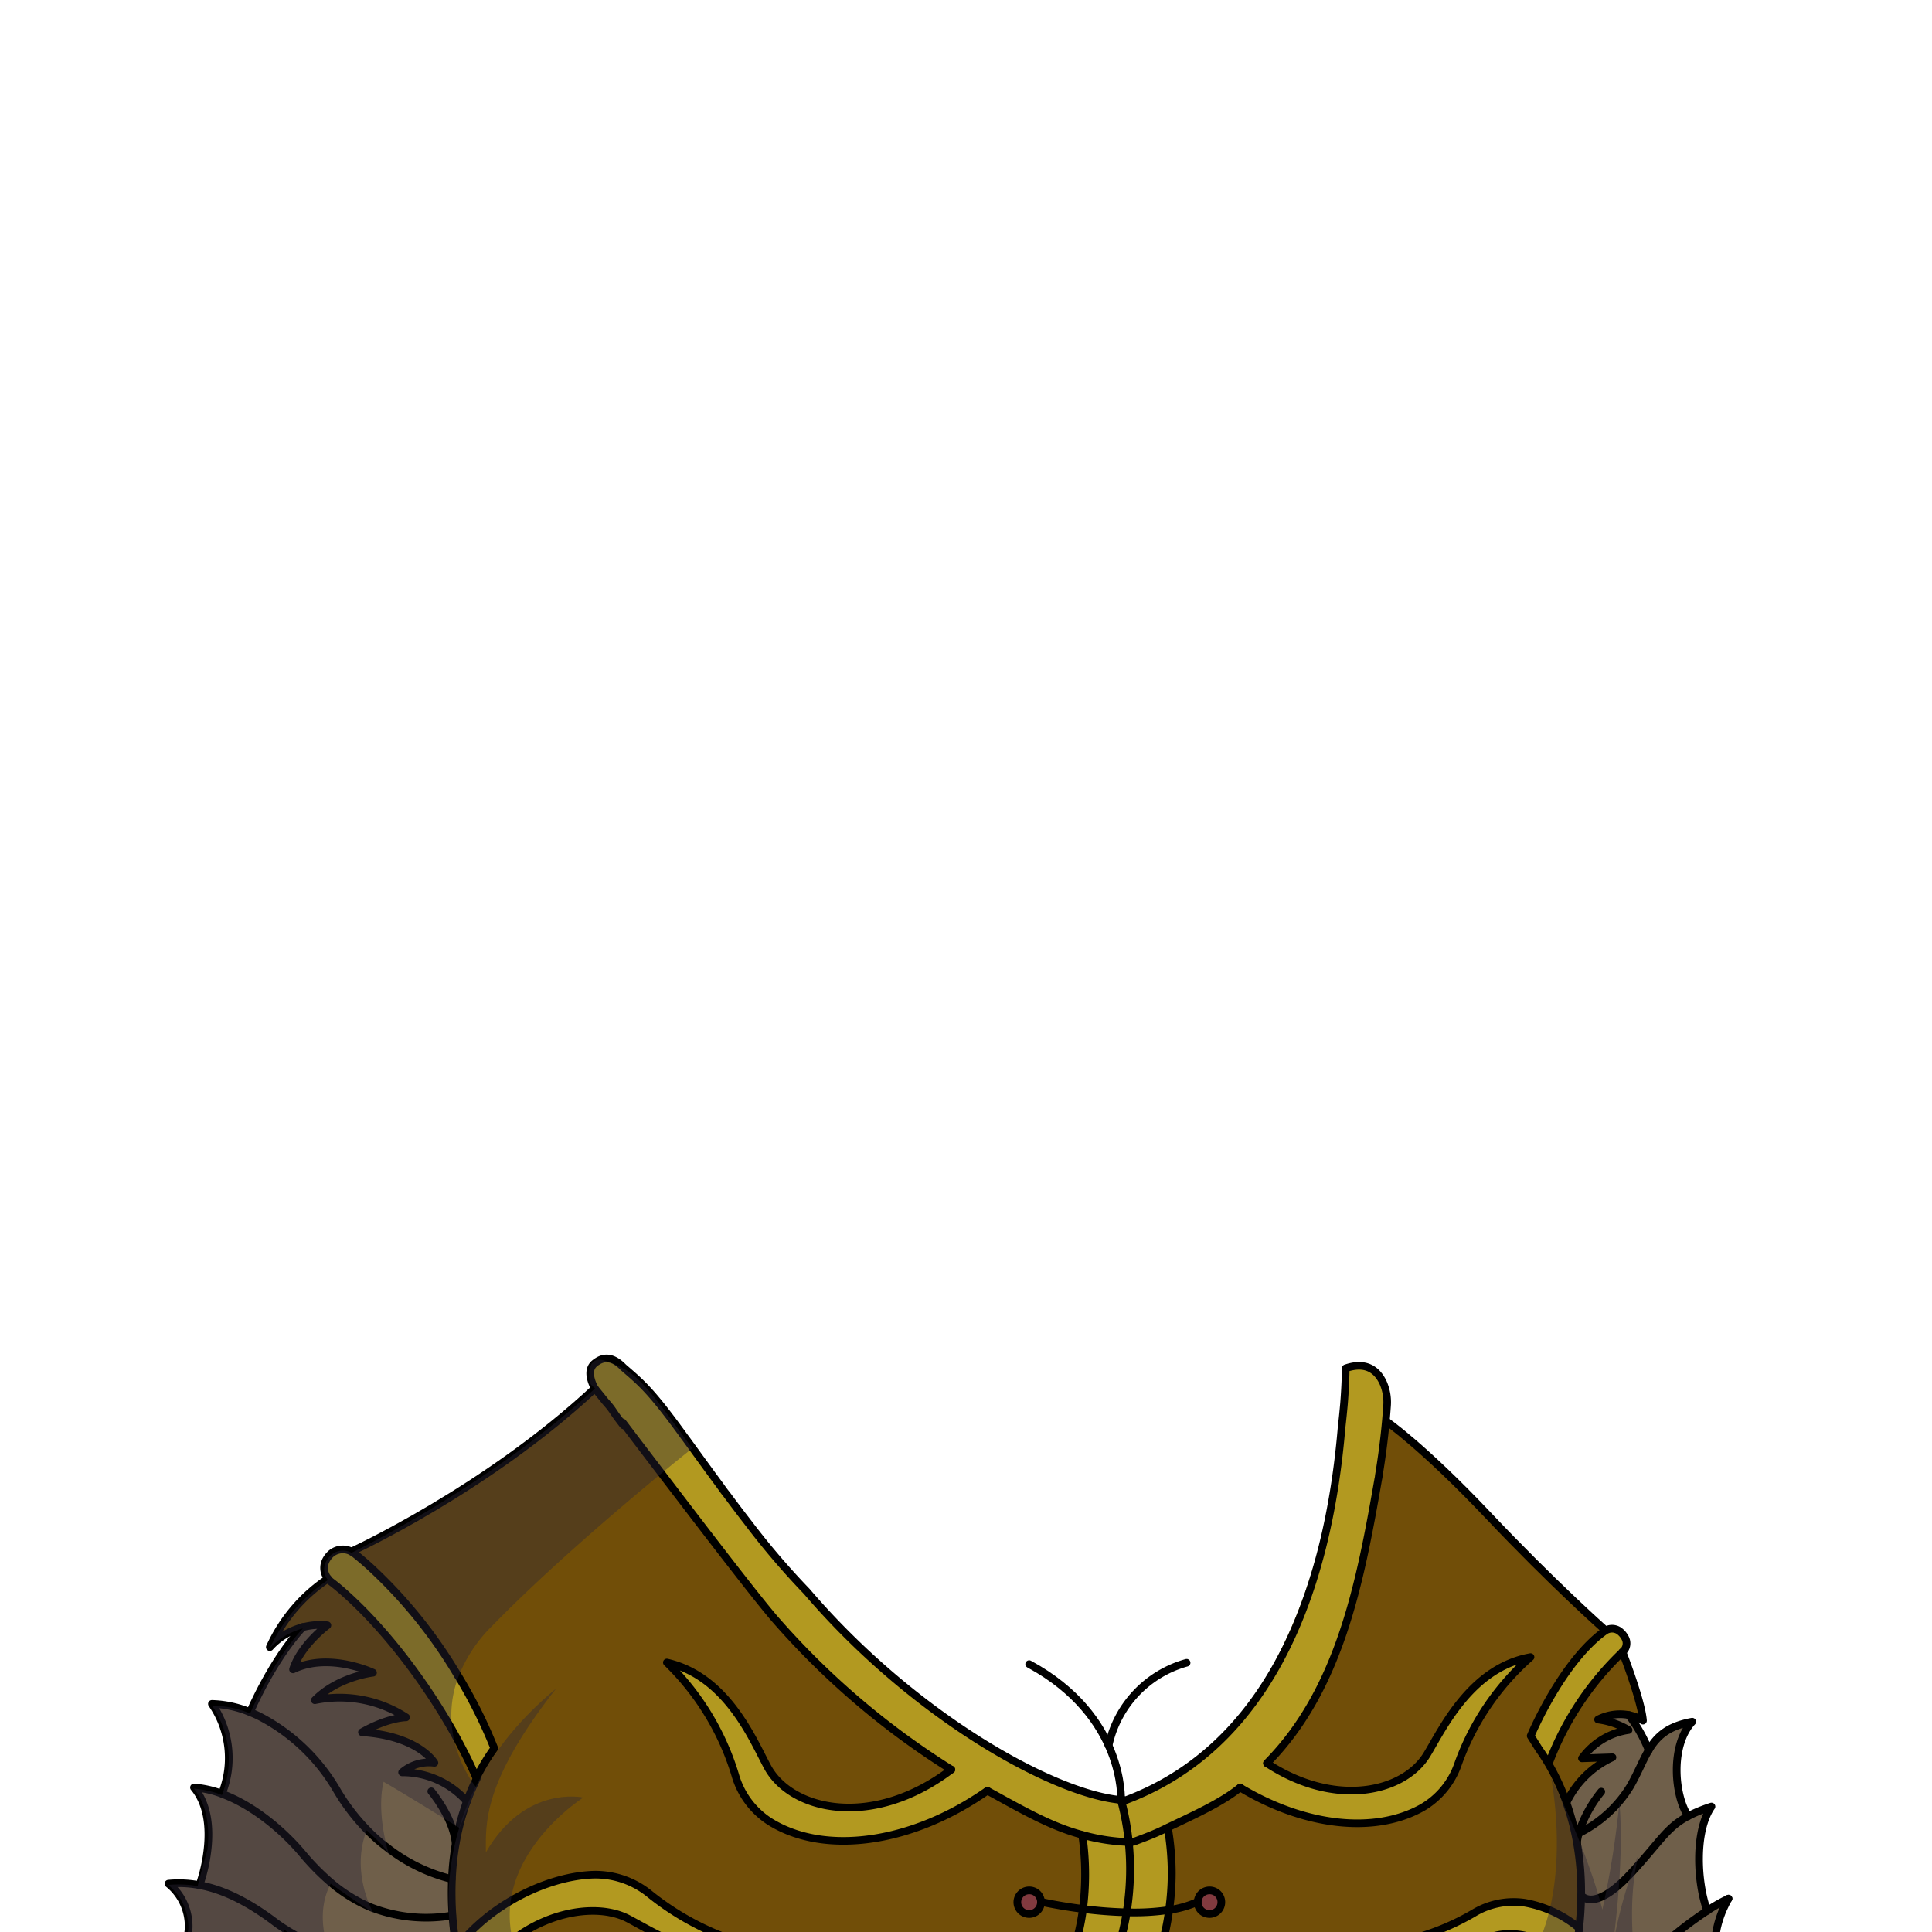<svg xmlns="http://www.w3.org/2000/svg" viewBox="0 0 432 432">
  <defs>
    <style>.GUNDAN_GOAT_OUTFIT_GUNDAN_GOAT_OUTFIT_21_cls-1{isolation:isolate;}.GUNDAN_GOAT_OUTFIT_GUNDAN_GOAT_OUTFIT_21_cls-2{fill:#813a3f;}.GUNDAN_GOAT_OUTFIT_GUNDAN_GOAT_OUTFIT_21_cls-3{fill:#6f5f4a;}.GUNDAN_GOAT_OUTFIT_GUNDAN_GOAT_OUTFIT_21_cls-4{fill:#b29920;}.GUNDAN_GOAT_OUTFIT_GUNDAN_GOAT_OUTFIT_21_cls-5{fill:#714e08;}.GUNDAN_GOAT_OUTFIT_GUNDAN_GOAT_OUTFIT_21_cls-6,.GUNDAN_GOAT_OUTFIT_GUNDAN_GOAT_OUTFIT_21_cls-7,.GUNDAN_GOAT_OUTFIT_GUNDAN_GOAT_OUTFIT_21_cls-8{fill:none;stroke:#000;stroke-linecap:round;stroke-linejoin:round;}.GUNDAN_GOAT_OUTFIT_GUNDAN_GOAT_OUTFIT_21_cls-6{stroke-width:1.72px;}.GUNDAN_GOAT_OUTFIT_GUNDAN_GOAT_OUTFIT_21_cls-7{stroke-width:1.76px;}.GUNDAN_GOAT_OUTFIT_GUNDAN_GOAT_OUTFIT_21_cls-8{stroke-width:1.7px;}.GUNDAN_GOAT_OUTFIT_GUNDAN_GOAT_OUTFIT_21_cls-9{fill:#2c2637;opacity:0.4;mix-blend-mode:multiply;}</style>
  </defs>
  <g class="GUNDAN_GOAT_OUTFIT_GUNDAN_GOAT_OUTFIT_21_cls-1">
    <g id="outfit">
      <path class="GUNDAN_GOAT_OUTFIT_GUNDAN_GOAT_OUTFIT_21_cls-2" d="M232.76,425.26a2.64,2.64,0,1,1-2.64-2.56A2.6,2.6,0,0,1,232.76,425.26Z" />
      <path class="GUNDAN_GOAT_OUTFIT_GUNDAN_GOAT_OUTFIT_21_cls-3" d="M102.63,438.89c-.13.05-.25.11-.38.15l-.25.1c-6.67,2.44-18.17,1-28.32-2.84a55.19,55.19,0,0,1-10-5l0,0c-.78-.5-1.53-1-2.24-1.55-6.14-4.62-11.6-7.25-16.8-8.22a36.94,36.94,0,0,0,1.84-8.29c.46-4.42.1-9.72-3.06-13.56a22,22,0,0,1,6.28,1.42c.24.09.48.18.72.29,6.64,2.69,13,8.05,17.18,13a54,54,0,0,0,6.39,6.52,34.46,34.46,0,0,0,5.63,3.93A30.86,30.86,0,0,0,83,426.51a34.09,34.09,0,0,0,17.42,1.93.62.62,0,0,0,.19,0l.54-.06c.2,2.65.52,5.12.91,7.36,0,0,0,.08,0,.12v0C102.23,436.94,102.43,438,102.63,438.89Z" />
      <path class="GUNDAN_GOAT_OUTFIT_GUNDAN_GOAT_OUTFIT_21_cls-4" d="M110.52,390.93a45.93,45.93,0,0,0-4,6.65l-.57-1.32c-1.36-3-3-6.19-4.82-9.41-6.22-10.94-14.92-22.43-23.7-30.31Q75.75,355,74,353.67a4,4,0,0,1-.7-.72,3.8,3.8,0,0,1-.33-4.23,5.25,5.25,0,0,1,1-1.26,4.05,4.05,0,0,1,4.6-.53,3.89,3.89,0,0,1,.69.45q2,1.59,3.82,3.28a107.36,107.36,0,0,1,19.35,24.1A108,108,0,0,1,110.52,390.93Z" />
      <path class="GUNDAN_GOAT_OUTFIT_GUNDAN_GOAT_OUTFIT_21_cls-4" d="M140.47,429c-9.25-4.82-28,.29-35.8,17.43a66.39,66.39,0,0,1-2-7.56c-.2-.94-.4-2-.59-3v0s0-.09,0-.13c7.67-10.16,21-16.37,31.07-16.53a19.24,19.24,0,0,1,12.34,4.44,61.84,61.84,0,0,0,27.18,12.49C159.68,440.89,146.7,432.26,140.47,429Z" />
      <path class="GUNDAN_GOAT_OUTFIT_GUNDAN_GOAT_OUTFIT_21_cls-3" d="M101.12,428.36l-.54.06a.62.62,0,0,1-.19,0A34.09,34.09,0,0,1,83,426.51a30.86,30.86,0,0,1-3.42-1.66,34.46,34.46,0,0,1-5.63-3.93,54,54,0,0,1-6.39-6.52c-4.21-5-10.54-10.34-17.18-13-.24-.11-.48-.2-.72-.29A21.36,21.36,0,0,0,47.39,381a23.82,23.82,0,0,1,8.54,1.77c.74.3,1.49.64,2.22,1a42.74,42.74,0,0,1,17.19,16.47A46.09,46.09,0,0,0,82,409c.85.89,1.75,1.74,2.66,2.53a.08.08,0,0,0,0,0c.63.56,1.29,1.08,2,1.6A38.41,38.41,0,0,0,100.33,420l.19.05.47.12A71.15,71.15,0,0,0,101.12,428.36Z" />
      <path class="GUNDAN_GOAT_OUTFIT_GUNDAN_GOAT_OUTFIT_21_cls-5" d="M106.55,397.58c-.19.38-.38.77-.56,1.16a41.16,41.16,0,0,0-1.65,4h0a11.08,11.08,0,0,0-.75-.83,19.2,19.2,0,0,0-13.66-5.65,9.23,9.23,0,0,1,7.21-2.13s-3.41-6-16.19-6.84C86.84,384,90.8,384,90.8,384a27.25,27.25,0,0,0-20.42-3.84c5.2-5.29,13-6.15,13-6.15s-9.76-4.66-17.87-.75c1.76-5.49,7.67-9.85,7.67-9.85a10.87,10.87,0,0,0-1.64-.09,15.29,15.29,0,0,0-3.84.51,14.94,14.94,0,0,0-7.38,4.46,36.55,36.55,0,0,1,13-15.3,4,4,0,0,0,.7.72q1.71,1.33,3.42,2.87c8.78,7.88,17.48,19.37,23.7,30.31,1.85,3.22,3.46,6.39,4.82,9.41Z" />
      <path class="GUNDAN_GOAT_OUTFIT_GUNDAN_GOAT_OUTFIT_21_cls-3" d="M104.84,447H38.6s-.47-3.9,2.4-11c.2-.49.36-1,.51-1.46a13.18,13.18,0,0,0,.6-3.4,12.23,12.23,0,0,0-4.51-9.89,24.45,24.45,0,0,1,6.6.27l.37.06c5.2,1,10.66,3.6,16.8,8.22.71.53,1.46,1,2.24,1.55l0,0a55.19,55.19,0,0,0,10,5c10.15,3.85,21.65,5.28,28.32,2.84l.25-.1c.13,0,.25-.1.38-.15a64.38,64.38,0,0,0,2,7.46l0,.11A4.53,4.53,0,0,0,104.84,447Z" />
      <path class="GUNDAN_GOAT_OUTFIT_GUNDAN_GOAT_OUTFIT_21_cls-3" d="M104.34,402.74c-.14.35-.28.72-.39,1.07-.53,1.54-1,3.08-1.34,4.61-.22.91-.42,1.82-.59,2.72q-.09.41-.15.81a61.15,61.15,0,0,0-.88,8.22l-.47-.12-.19-.05a38.41,38.41,0,0,1-13.72-6.84c-.66-.52-1.32-1-2-1.6a.08.08,0,0,1,0,0c-.91-.79-1.81-1.64-2.66-2.53a46.09,46.09,0,0,1-6.62-8.71,42.74,42.74,0,0,0-17.19-16.47c-.73-.37-1.48-.71-2.22-1,0,0,4.77-11.38,11.79-19a15.29,15.29,0,0,1,3.84-.51,10.87,10.87,0,0,1,1.64.09s-5.91,4.36-7.67,9.85c8.11-3.91,17.87.75,17.87.75s-7.82.86-13,6.15A27.25,27.25,0,0,1,90.8,384s-4,0-9.86,3.33c12.78.86,16.19,6.84,16.19,6.84a9.23,9.23,0,0,0-7.21,2.13,19.2,19.2,0,0,1,13.66,5.65,11.08,11.08,0,0,1,.75.83Z" />
      <path class="GUNDAN_GOAT_OUTFIT_GUNDAN_GOAT_OUTFIT_21_cls-3" d="M353,409.93a15.33,15.33,0,0,0-.39,2h0a54.83,54.83,0,0,0-2.33-8.87h0A21.28,21.28,0,0,1,360.55,393l-6.82.22a15.56,15.56,0,0,1,10.42-6.32,17.7,17.7,0,0,0-6.82-2.35,10.73,10.73,0,0,1,6.87-1,33.54,33.54,0,0,1,4.45,7.86c-1.36,2.28-2.41,5-4.14,8.08A28,28,0,0,1,353,409.93Z" />
      <path class="GUNDAN_GOAT_OUTFIT_GUNDAN_GOAT_OUTFIT_21_cls-2" d="M270.44,422.7a2.57,2.57,0,1,1-2.63,2.56A2.61,2.61,0,0,1,270.44,422.7Z" />
      <path class="GUNDAN_GOAT_OUTFIT_GUNDAN_GOAT_OUTFIT_21_cls-3" d="M368.65,391.35c1.86-3.12,4.27-5.38,9.73-6.37-4.94,5.34-4,16.55-.91,21.11-4.82,2.55-6.17,5.62-12.74,12.73-8.46,9.13-11.18,4.95-11.18,4.95A63.41,63.41,0,0,0,352.6,412h0a15.33,15.33,0,0,1,.39-2,28,28,0,0,0,11.51-10.5C366.24,396.39,367.29,393.63,368.65,391.35Z" />
      <path class="GUNDAN_GOAT_OUTFIT_GUNDAN_GOAT_OUTFIT_21_cls-5" d="M367.37,384.73a9.55,9.55,0,0,0-3.17-1.24,10.73,10.73,0,0,0-6.87,1,17.7,17.7,0,0,1,6.82,2.35,15.56,15.56,0,0,0-10.42,6.32l6.82-.22a21.28,21.28,0,0,0-10.28,10.1,51.33,51.33,0,0,0-4-8.64,66.94,66.94,0,0,1,16.55-25.06S367,380.2,367.37,384.73Z" />
      <path class="GUNDAN_GOAT_OUTFIT_GUNDAN_GOAT_OUTFIT_21_cls-3" d="M352.18,438.67s11.2,3.64,19.89-4a83.67,83.67,0,0,1,9.67-7.42,37,37,0,0,1,4.75-2.71c-.19.31-3.6,5.88-2.92,12.06C384.28,443,385.1,447,385.1,447L352.85,447c-.66-1.65-.72-5.15-.68-7.57C352.17,439.13,352.18,438.89,352.18,438.67Z" />
      <path class="GUNDAN_GOAT_OUTFIT_GUNDAN_GOAT_OUTFIT_21_cls-4" d="M362.78,369.37a66.94,66.94,0,0,0-16.55,25.06c-.64-1.08-1.32-2.15-2.07-3.21-.06-.1-.13-.19-.2-.3l-1.73-2.77s6.86-16.46,16.53-23.43a2.8,2.8,0,0,1,3.24-.05,4.62,4.62,0,0,1,1.36,1.6A2.53,2.53,0,0,1,362.78,369.37Z" />
      <path class="GUNDAN_GOAT_OUTFIT_GUNDAN_GOAT_OUTFIT_21_cls-4" d="M353.1,431.13a76.74,76.74,0,0,1-1.28,7.87c-5.75-5.84-13.11-7.78-18.73-5.82-5.89,2.07-18.48,8-29.2,2.15a55.43,55.43,0,0,0,25.58-7.52,17.2,17.2,0,0,1,11.44-2.35A26.18,26.18,0,0,1,353.1,431.13Z" />
      <path class="GUNDAN_GOAT_OUTFIT_GUNDAN_GOAT_OUTFIT_21_cls-3" d="M352.18,438.67c0,.22,0,.46,0,.71-.11-.13-.23-.25-.35-.38a76.74,76.74,0,0,0,1.28-7.87c.25-2.3.42-4.77.45-7.36,0,0,2.72,4.18,11.18-4.95,6.57-7.11,7.92-10.18,12.74-12.73a34.08,34.08,0,0,1,5.22-2.14c-3.79,5.47-3.31,16.8-.95,23.31a83.67,83.67,0,0,0-9.67,7.42C363.38,442.31,352.18,438.67,352.18,438.67Z" />
      <path class="GUNDAN_GOAT_OUTFIT_GUNDAN_GOAT_OUTFIT_21_cls-4" d="M342.23,370.57a57.42,57.42,0,0,0-16.17,23.83,18.18,18.18,0,0,1-8,9.8c-10.64,6-26.33,4.23-40.75-4.45-4.26,3.5-11.13,6.53-16.25,9A61.41,61.41,0,0,1,262,419a59.44,59.44,0,0,1-.55,8.07,55.33,55.33,0,0,1-3.12,12.35,47.66,47.66,0,0,1-3.26,6.91c-.11.2-.22.41-.34.6H235.33c.12-.19.23-.4.35-.6a48.2,48.2,0,0,0,3.45-7.48,55.58,55.58,0,0,0,3-12,60.79,60.79,0,0,0,.5-7.82,59.77,59.77,0,0,0-.64-8.75h0c-6.89-1.83-12.73-5.2-21.17-9.85h0c-17,11.93-36.56,14.55-48.73,6.84a18.37,18.37,0,0,1-7.65-10.38,58.83,58.83,0,0,0-15.28-25.14c13.47,3.09,19.23,17.3,22.51,23.35,5.27,9.78,23.42,14,41.1.6a176,176,0,0,1-39.64-33.89c-.42-.49-.92-1.09-1.49-1.79l-.33-.4c-5.82-7.26-9.92-14.47-15.46-19.82-3.82-5-7.74-10.13-11.29-14.79l-2.33-3.06c-.54-.7-1.06-1.39-1.56-2.06l-.37-.5-.78-1c-.9-1.17.49,1.09-.28.07l-.43-.56c-1.53-2-1.43-2.05-2.26-3.15l-.31-.39-.25-.27c-.18-.19-.37-.38-.56-.55a1.4,1.4,0,0,0,0-.23l0-.09-.07,0L133,310.45s-2.24-3.7-.11-5.53a5.53,5.53,0,0,1,.8-.58,10.25,10.25,0,0,1,5.72,1.43c3.47,1.88,5.94,4.89,13,14.63.32.45.66.9,1,1.36,2.4,3.3,4.91,6.78,7.49,10.26.52.71,1,1.43,1.59,2.14,1.58,2.13,3.19,4.27,4.81,6.35a171.12,171.12,0,0,0,13.11,15.35c23.43,27.41,54.35,44.9,69.8,46.57l.4,0c.41,0,.8.07,1.16.09l1.55-.61c32.14-13.23,42.89-51.88,46.66-82.72q.31-2.7.54-5.31c.22-2.73.35-5.38.39-7.93,5-1.72,7.35.92,8.44,3.41a10.88,10.88,0,0,1,.8,5c-.08,1.12-.18,2.24-.27,3.38q-.54,6-1.58,12.24h0c0,.32-.11.64-.16,1-4,22.87-8.56,46.82-24.86,63.28,15.26,10,30.6,6.51,35.75-2C322.58,386.56,328.92,372.94,342.23,370.57Z" />
      <path class="GUNDAN_GOAT_OUTFIT_GUNDAN_GOAT_OUTFIT_21_cls-5" d="M358.76,364.73l-.22-.55s-9.83-10.74-25.78-25.29c-14.58-13.3-22.82-21.07-22.82-21.07h0q-.54,6-1.57,12.24h0c0,.32-.11.64-.16,1-4,22.87-8.56,46.82-24.86,63.28,15.25,10,30.6,6.51,35.76-2,3.49-5.77,9.82-19.39,23.14-21.77a57.75,57.75,0,0,0-16.18,23.84,18.05,18.05,0,0,1-8,9.8c-10.63,6-26.32,4.23-40.74-4.45-4.26,3.5-11.13,6.53-16.25,9A61.41,61.41,0,0,1,262,419a59.33,59.33,0,0,1-.55,8.07,56.43,56.43,0,0,1-3.11,12.35,47.7,47.7,0,0,1-3.27,6.91c-.1.2-.22.41-.33.6h94.93l.2-.6c.05-.12.09-.26.15-.4.28-.91.68-2.22,1.1-3.83.25-.93.49-2,.73-3.11a24.46,24.46,0,0,0-2.68-2.37l-.13-.1a21.91,21.91,0,0,0-4.72-2.7,15.32,15.32,0,0,0-1.86-.66,15.15,15.15,0,0,0-9.33,0c-5.9,2.07-18.48,8-29.21,2.15a55.35,55.35,0,0,0,25.58-7.52,17.24,17.24,0,0,1,11.45-2.35,24.2,24.2,0,0,1,3.62.89c.66.23,1.33.48,2,.76a26.51,26.51,0,0,1,3.61,1.9,31.31,31.31,0,0,1,3,2.12c.25-2.29.42-4.76.46-7.34h0q0-2.86-.21-5.9v0a56.18,56.18,0,0,0-.75-5.91c-.19-1.1-.41-2.2-.67-3.31,0,0,0,0,0,0-.24-1-.51-2-.81-3-.26-.84-.53-1.68-.83-2.52h0a50.91,50.91,0,0,0-4-8.64c-.65-1.07-1.32-2.15-2.07-3.2a3.13,3.13,0,0,0-.2-.3l-1.73-2.78s3.7-10.09,10.25-17.63A44.46,44.46,0,0,1,358.76,364.73Zm-88.31,58a2.57,2.57,0,1,1-2.64,2.57A2.61,2.61,0,0,1,270.45,422.7Zm-1.85,12.19a2.56,2.56,0,1,1-2.65,2.55A2.6,2.6,0,0,1,268.6,434.89Z" />
      <path class="GUNDAN_GOAT_OUTFIT_GUNDAN_GOAT_OUTFIT_21_cls-5" d="M242,410.27h0c-6.89-1.83-12.73-5.2-21.17-9.85h0c-17,11.93-36.56,14.55-48.73,6.84a18.37,18.37,0,0,1-7.65-10.38,58.83,58.83,0,0,0-15.28-25.14c13.47,3.09,19.23,17.3,22.51,23.35,5.27,9.78,23.42,14,41.1.6a176,176,0,0,1-39.64-33.89c-.46-.53-1-1.2-1.66-2-3.46-4.25-9.39-11.9-15.62-20q-.74-.94-1.44-1.89l-1.59-2.06-6.24-8.18-4.35-5.72c-.67-.88-1.32-1.73-1.93-2.56-1.19-1.56-.07.36-1.06-.94-.29-.38-.57-.75-.84-1.09-1.34-1.78-1.09-1.63-1.85-2.62a6.76,6.76,0,0,0-.56-.66c-.18-.19-.37-.38-.56-.55a7.68,7.68,0,0,0-.63-.5h0l.37-1.24-1.3-.09c-.83-.28-.38-.5-.78-1.23-23.68,22.2-54.44,36.48-54.44,36.48a3.56,3.56,0,0,1,.69.45c1.31,1.06,2.6,2.15,3.82,3.28a107.23,107.23,0,0,1,19.35,24.11,106.94,106.94,0,0,1,8.06,16.16,47.33,47.33,0,0,0-4,6.65c-.19.39-.38.77-.56,1.15a42.38,42.38,0,0,0-1.65,4c-.13.35-.27.72-.39,1.07-.53,1.54-1,3.08-1.34,4.61q-.35,1.36-.6,2.73l-.15.8a62.92,62.92,0,0,0-.86,8.21,69.16,69.16,0,0,0,.12,8.2c.2,2.65.52,5.12.9,7.35a47.84,47.84,0,0,1,11.48-11c5.19-3.46,14-5.42,19.59-5.51a12.53,12.53,0,0,1,1.5.05,15.49,15.49,0,0,1,2.94.45,18.2,18.2,0,0,1,3.31,1.13,20.28,20.28,0,0,1,4.59,2.81,61.73,61.73,0,0,0,27.18,12.49c-10.29,3.81-20.61-.88-27.53-4.59-1.77-.95-3.34-1.83-4.6-2.49-6.24-3.25-18.55-2-26.21,4.42a36.28,36.28,0,0,0-9.55,12.9.24.24,0,0,0-.06.11c.07.19.12.36.17.49h130.5c.12-.19.23-.4.35-.6a48.2,48.2,0,0,0,3.45-7.48,55.58,55.58,0,0,0,3-12,60.79,60.79,0,0,0,.5-7.82A59.77,59.77,0,0,0,242,410.27ZM228.27,440a2.56,2.56,0,1,1,2.64-2.57A2.61,2.61,0,0,1,228.27,440Zm1.86-12.18a2.57,2.57,0,1,1,2.62-2.56A2.6,2.6,0,0,1,230.13,427.83Z" />
      <path class="GUNDAN_GOAT_OUTFIT_GUNDAN_GOAT_OUTFIT_21_cls-6" d="M104.84,447a4.53,4.53,0,0,1-.17-.49l0-.11a64.38,64.38,0,0,1-2-7.46c-.2-.94-.4-1.95-.58-3v0s0-.08,0-.12c-.39-2.24-.71-4.71-.91-7.36a71.15,71.15,0,0,1-.13-8.19,61.15,61.15,0,0,1,.88-8.22q.06-.4.15-.81c.17-.9.37-1.81.59-2.72.37-1.53.81-3.07,1.34-4.61.11-.35.25-.72.39-1.07a41.16,41.16,0,0,1,1.65-4c.18-.39.37-.78.56-1.16" />
      <path class="GUNDAN_GOAT_OUTFIT_GUNDAN_GOAT_OUTFIT_21_cls-6" d="M102.45,374.76a108,108,0,0,1,8.07,16.17,45.93,45.93,0,0,0-4,6.65l-.57-1.32c-1.36-3-3-6.19-4.82-9.41-6.22-10.94-14.92-22.43-23.7-30.31Q75.75,355,74,353.67a4,4,0,0,1-.7-.72,3.8,3.8,0,0,1-.33-4.23,5.25,5.25,0,0,1,1-1.26,4.05,4.05,0,0,1,4.6-.53,3.89,3.89,0,0,1,.69.45q2,1.59,3.82,3.28a107.36,107.36,0,0,1,19.35,24.1" />
      <path class="GUNDAN_GOAT_OUTFIT_GUNDAN_GOAT_OUTFIT_21_cls-6" d="M96.44,400.55s4.75,5.62,5.43,11.4" />
      <path class="GUNDAN_GOAT_OUTFIT_GUNDAN_GOAT_OUTFIT_21_cls-6" d="M350.27,403.07a51.33,51.33,0,0,0-4-8.64c-.64-1.08-1.32-2.15-2.07-3.21-.06-.1-.13-.19-.2-.3l-1.73-2.77s6.86-16.46,16.53-23.43a2.8,2.8,0,0,1,3.24-.05,4.62,4.62,0,0,1,1.36,1.6,2.53,2.53,0,0,1-.58,3.1,66.94,66.94,0,0,0-16.55,25.06" />
      <path class="GUNDAN_GOAT_OUTFIT_GUNDAN_GOAT_OUTFIT_21_cls-6" d="M349.63,447h0c.27-.78.83-2.46,1.45-4.83.25-.93.49-2,.74-3.12a76.74,76.74,0,0,0,1.28-7.87c.25-2.3.42-4.77.45-7.36A63.41,63.41,0,0,0,352.6,412a54.83,54.83,0,0,0-2.33-8.87" />
      <path class="GUNDAN_GOAT_OUTFIT_GUNDAN_GOAT_OUTFIT_21_cls-6" d="M352.61,412a15.33,15.33,0,0,1,.39-2c.05-.21.11-.41.17-.61a28.67,28.67,0,0,1,4.87-8.77" />
      <path class="GUNDAN_GOAT_OUTFIT_GUNDAN_GOAT_OUTFIT_21_cls-6" d="M102.63,438.89c-.13.05-.25.11-.38.15l-.25.1c-6.67,2.44-18.17,1-28.32-2.84a55.19,55.19,0,0,1-10-5l0,0c-.78-.5-1.53-1-2.24-1.55-6.14-4.62-11.6-7.25-16.8-8.22l-.37-.06a24.45,24.45,0,0,0-6.6-.27,12.23,12.23,0,0,1,4.51,9.89,13.18,13.18,0,0,1-.6,3.4c-.15.48-.31,1-.51,1.46-2.87,7.12-2.4,11-2.4,11H352.85a3,3,0,0,1-.19-.6,30,30,0,0,1-.49-7c0-.25,0-.49,0-.7,0-1.1.09-1.85.09-1.85" />
      <path class="GUNDAN_GOAT_OUTFIT_GUNDAN_GOAT_OUTFIT_21_cls-7" d="M235.33,447a48,48,0,0,0,3.81-8.08,56.16,56.16,0,0,0,3-12,61,61,0,0,0,.5-7.83,59.63,59.63,0,0,0-.64-8.74" />
      <path class="GUNDAN_GOAT_OUTFIT_GUNDAN_GOAT_OUTFIT_21_cls-7" d="M254.69,447a48.22,48.22,0,0,0,3.61-7.51,55.81,55.81,0,0,0,3.11-12.36A59.12,59.12,0,0,0,262,419a60.35,60.35,0,0,0-.87-10.26" />
      <path class="GUNDAN_GOAT_OUTFIT_GUNDAN_GOAT_OUTFIT_21_cls-6" d="M133,310.46c-24.26,22.63-54.44,36.47-54.44,36.47" />
      <path class="GUNDAN_GOAT_OUTFIT_GUNDAN_GOAT_OUTFIT_21_cls-6" d="M310,317.82s8.22,5.64,22.81,21.07c14.29,15.11,25.78,25.29,25.78,25.29" />
      <path class="GUNDAN_GOAT_OUTFIT_GUNDAN_GOAT_OUTFIT_21_cls-6" d="M362.78,369.37s4.24,10.83,4.59,15.36a9.55,9.55,0,0,0-3.17-1.24,10.73,10.73,0,0,0-6.87,1,17.7,17.7,0,0,1,6.82,2.35,15.56,15.56,0,0,0-10.42,6.32l6.82-.22a21.28,21.28,0,0,0-10.28,10.1h0" />
      <path class="GUNDAN_GOAT_OUTFIT_GUNDAN_GOAT_OUTFIT_21_cls-6" d="M73.34,353a36.55,36.55,0,0,0-13,15.3,14.94,14.94,0,0,1,7.38-4.46,15.29,15.29,0,0,1,3.84-.51,10.87,10.87,0,0,1,1.64.09s-5.91,4.36-7.67,9.85c8.11-3.91,17.87.75,17.87.75s-7.82.86-13,6.15A27.25,27.25,0,0,1,90.8,384s-4,0-9.86,3.33c12.78.86,16.19,6.84,16.19,6.84a9.23,9.23,0,0,0-7.21,2.13,19.2,19.2,0,0,1,13.66,5.65,11.08,11.08,0,0,1,.75.83" />
      <path class="GUNDAN_GOAT_OUTFIT_GUNDAN_GOAT_OUTFIT_21_cls-6" d="M232.76,425.26a2.64,2.64,0,1,1-2.64-2.56A2.6,2.6,0,0,1,232.76,425.26Z" />
      <path class="GUNDAN_GOAT_OUTFIT_GUNDAN_GOAT_OUTFIT_21_cls-6" d="M273.09,425.26a2.64,2.64,0,1,1-2.65-2.56A2.61,2.61,0,0,1,273.09,425.26Z" />
      <path class="GUNDAN_GOAT_OUTFIT_GUNDAN_GOAT_OUTFIT_21_cls-6" d="M232.76,425.26s3.91.89,9.33,1.58a94.19,94.19,0,0,0,9.92.77,52.77,52.77,0,0,0,9.4-.53,24.19,24.19,0,0,0,6.4-1.82" />
      <path class="GUNDAN_GOAT_OUTFIT_GUNDAN_GOAT_OUTFIT_21_cls-8" d="M212.72,395.69a176,176,0,0,1-39.64-33.89c-.42-.49-.92-1.09-1.49-1.79l-.33-.4c-3.49-4.28-9.33-11.83-15.46-19.82-3.82-5-7.74-10.13-11.29-14.79l-2.33-3.06c-.54-.7-1.06-1.39-1.56-2.06l-1.15-1.51c-.9-1.17.49,1.09-.28.07l-.43-.56c-1.53-2-1.43-2.05-2.26-3.15l-.31-.39-.86-1-.09-.11L133,310.45s-2.24-3.7-.11-5.53a5.53,5.53,0,0,1,.8-.58c1.88-1.14,3.75-.6,5.72,1.43,3.79,3.28,6,5,13,14.63.32.45.65.9,1,1.36,2.4,3.3,4.91,6.78,7.49,10.26.52.71,1,1.43,1.59,2.14,1.58,2.13,3.19,4.27,4.81,6.35a171.12,171.12,0,0,0,13.11,15.35c23.43,27.41,54.35,44.9,69.8,46.57l.4,0c.41,0,.8.07,1.16.09l1.55-.61c32.17-13.13,43.81-48.83,46.66-82.72q.31-2.7.54-5.31c.22-2.73.35-5.38.39-7.93,5-1.72,7.35.92,8.44,3.41a10.88,10.88,0,0,1,.8,5c-.08,1.12-.17,2.24-.27,3.38q-.54,6-1.58,12.24h0c0,.32-.11.64-.16,1-4,22.87-8.56,46.82-24.86,63.28" />
      <path class="GUNDAN_GOAT_OUTFIT_GUNDAN_GOAT_OUTFIT_21_cls-8" d="M220.78,400.41c8.44,4.65,14.29,8,21.17,9.85h0a43.94,43.94,0,0,0,9.5,1.59l.76,0,1.25,0,1.86-.71q3-1.11,5.76-2.48c5.12-2.47,12-5.5,16.25-9" />
      <path class="GUNDAN_GOAT_OUTFIT_GUNDAN_GOAT_OUTFIT_21_cls-8" d="M220.77,400.42c-17,11.93-36.57,14.55-48.72,6.84a18.36,18.36,0,0,1-7.66-10.39,58.81,58.81,0,0,0-15.28-25.13c13.47,3.08,19.23,17.29,22.51,23.35,5.28,9.77,23.42,14,41.1.59" />
      <path class="GUNDAN_GOAT_OUTFIT_GUNDAN_GOAT_OUTFIT_21_cls-8" d="M102,435.71c7.67-10.16,21-16.37,31.07-16.53a19.24,19.24,0,0,1,12.34,4.44,61.84,61.84,0,0,0,27.18,12.49c-12.93,4.78-25.91-3.85-32.14-7.09-9.25-4.82-28,.29-35.8,17.43" />
      <path class="GUNDAN_GOAT_OUTFIT_GUNDAN_GOAT_OUTFIT_21_cls-8" d="M283.33,394.3c15.26,10,30.6,6.5,35.75-2,3.5-5.77,9.83-19.39,23.15-21.77a57.69,57.69,0,0,0-16.18,23.84,18.05,18.05,0,0,1-8,9.8c-10.63,6-26.32,4.23-40.74-4.45" />
      <path class="GUNDAN_GOAT_OUTFIT_GUNDAN_GOAT_OUTFIT_21_cls-8" d="M353.1,431.13a26.18,26.18,0,0,0-12.19-5.67,17.2,17.2,0,0,0-11.44,2.35,55.43,55.43,0,0,1-25.58,7.52c10.72,5.86,23.31-.08,29.2-2.15,5.62-2,13,0,18.73,5.82.12.13.24.25.35.38" />
      <path class="GUNDAN_GOAT_OUTFIT_GUNDAN_GOAT_OUTFIT_21_cls-6" d="M101.12,428.36l-.54.06a.62.62,0,0,1-.19,0A34.09,34.09,0,0,1,83,426.51a30.86,30.86,0,0,1-3.42-1.66,34.46,34.46,0,0,1-5.63-3.93,54,54,0,0,1-6.39-6.52c-4.21-5-10.54-10.34-17.18-13-.24-.11-.48-.2-.72-.29a22,22,0,0,0-6.28-1.42c3.16,3.84,3.52,9.14,3.06,13.56a36.94,36.94,0,0,1-1.84,8.29" />
      <path class="GUNDAN_GOAT_OUTFIT_GUNDAN_GOAT_OUTFIT_21_cls-6" d="M101,420.17l-.47-.12-.19-.05a38.41,38.41,0,0,1-13.72-6.84c-.66-.52-1.32-1-2-1.6a.08.08,0,0,1,0,0c-.91-.79-1.81-1.64-2.66-2.53a46.09,46.09,0,0,1-6.62-8.71,42.74,42.74,0,0,0-17.19-16.47c-.73-.37-1.48-.71-2.22-1A23.82,23.82,0,0,0,47.39,381a21.36,21.36,0,0,1,2.24,20.05" />
      <path class="GUNDAN_GOAT_OUTFIT_GUNDAN_GOAT_OUTFIT_21_cls-6" d="M67.72,363.79c-7,7.63-11.79,19-11.79,19" />
      <path class="GUNDAN_GOAT_OUTFIT_GUNDAN_GOAT_OUTFIT_21_cls-6" d="M386.5,424.54h0c-.19.31-3.6,5.88-2.92,12.06C384.28,443,385.1,447,385.1,447L352.85,447" />
      <path class="GUNDAN_GOAT_OUTFIT_GUNDAN_GOAT_OUTFIT_21_cls-6" d="M352.18,438.67s11.2,3.64,19.89-4a83.67,83.67,0,0,1,9.67-7.42,37,37,0,0,1,4.75-2.71" />
      <path class="GUNDAN_GOAT_OUTFIT_GUNDAN_GOAT_OUTFIT_21_cls-6" d="M353.55,423.77s2.72,4.18,11.18-4.95c6.57-7.11,7.92-10.18,12.74-12.73a34.08,34.08,0,0,1,5.22-2.14c-3.79,5.47-3.31,16.8-.95,23.31" />
      <path class="GUNDAN_GOAT_OUTFIT_GUNDAN_GOAT_OUTFIT_21_cls-6" d="M353,409.93a28,28,0,0,0,11.51-10.5c1.73-3,2.78-5.8,4.14-8.08,1.86-3.12,4.27-5.38,9.73-6.37-4.94,5.34-4,16.55-.91,21.11" />
      <path class="GUNDAN_GOAT_OUTFIT_GUNDAN_GOAT_OUTFIT_21_cls-6" d="M364.2,383.49a33.54,33.54,0,0,1,4.45,7.86h0" />
      <path class="GUNDAN_GOAT_OUTFIT_GUNDAN_GOAT_OUTFIT_21_cls-7" d="M245.22,446.35a47.42,47.42,0,0,0,3.31-6.61,55.41,55.41,0,0,0,3.39-12.13,61.08,61.08,0,0,0,.77-9.67,59.87,59.87,0,0,0-.3-6,57.9,57.9,0,0,0-1.72-9.42" />
      <path class="GUNDAN_GOAT_OUTFIT_GUNDAN_GOAT_OUTFIT_21_cls-9" d="M366.88,446.35H334c19.76-12.52,13.08-47.78,12.81-48.82,8.76,17.63,11.48,29.46,11.48,29.46a197.14,197.14,0,0,0,3.81-24c1,11.49-.67,26.13-1.52,32.53a102.74,102.74,0,0,1,5.82-20.91C362.82,428.94,366.88,446.35,366.88,446.35Z" />
      <path class="GUNDAN_GOAT_OUTFIT_GUNDAN_GOAT_OUTFIT_21_cls-9" d="M130.42,401.94s-30.12,19.11-8.85,45c-17.08,0-17.22-.6-17.22-.6s-17.44-37.63,20-68.78c-16.58,21.12-15.71,30.39-15.71,36.65C117.39,399,130.42,401.94,130.42,401.94Z" />
      <path class="GUNDAN_GOAT_OUTFIT_GUNDAN_GOAT_OUTFIT_21_cls-9" d="M154.79,323.83c-1,.84-3.56,2.86-7,5.71-9.39,7.75-25.66,21.6-37.83,34.1a32.66,32.66,0,0,0-7.5,11.39,24.41,24.41,0,0,0-1.29,12.08A28.07,28.07,0,0,0,105.29,398a12.31,12.31,0,0,0,.7,1c.21.3.38.52.46.62l.1.12-3.8,9a.67.67,0,0,1-.14-.09l-.79-.48-1.35-.84-.25-.16c-3.77-2.33-10.81-6.67-14.45-8.76-1.31,5.48.07,12.06.84,15,.18.67.32,1.14.4,1.37a12.68,12.68,0,0,0-2.35-3,.08.08,0,0,1,0,0c-.69-.68-1.56-1.53-2.66-2.52-3,7.62-.18,15,1,17.51.25.54.43.86.46.93-.16-.09-1.75-1.14-3.88-2.58-1.69-1.14-3.72-2.55-5.62-3.94h0c-3.22,6.09-1.3,12.66-.25,15.37.3.75.52,1.21.56,1.29a55.61,55.61,0,0,1-10.59-6.27l0,0a19.17,19.17,0,0,0-3.28,15.07l-.19.6H38.6s-.47-3.9,2.39-11c.2-.51.37-1,.52-1.47.18-1.08.38-2.21.6-3.4a12.23,12.23,0,0,0-4.51-9.89,24.86,24.86,0,0,1,6.6.26c.64-2.61,1.38-5.36,2.21-8.22.45-4.41.09-9.72-3.06-13.57a22.32,22.32,0,0,1,6.28,1.42,21.32,21.32,0,0,0-2.24-20,23.59,23.59,0,0,1,8.54,1.76s4.76-11.38,11.79-19a15.14,15.14,0,0,0-7.39,4.45,36.61,36.61,0,0,1,13-15.28A3.8,3.8,0,0,1,73,349a5.06,5.06,0,0,1,1-1.26,4,4,0,0,1,4.6-.53s31-15,54.44-36.74c-.13-.24-1-.79-1-1.07a5.8,5.8,0,0,1-.12-.65,8.88,8.88,0,0,1-.12-.92c0-.05,0-.11,0-.16a3.64,3.64,0,0,1,0-.45,1.85,1.85,0,0,1,0-.24,1,1,0,0,1,0-.24c0-.11,0-.24,0-.36a3.12,3.12,0,0,1,.09-.46c0-.1,0-.19.08-.28.85-2.44,3-1.87,7.5.41,3.63,2,6.5,5.63,14,16Z" />
      <path class="GUNDAN_GOAT_OUTFIT_GUNDAN_GOAT_OUTFIT_21_cls-8" d="M230.12,372.1c21.5,11.65,20.55,30.37,20.55,30.37" />
      <path class="GUNDAN_GOAT_OUTFIT_GUNDAN_GOAT_OUTFIT_21_cls-8" d="M247.89,390.31a24.53,24.53,0,0,1,17.44-18.51" />
    </g>
  </g>
</svg>
